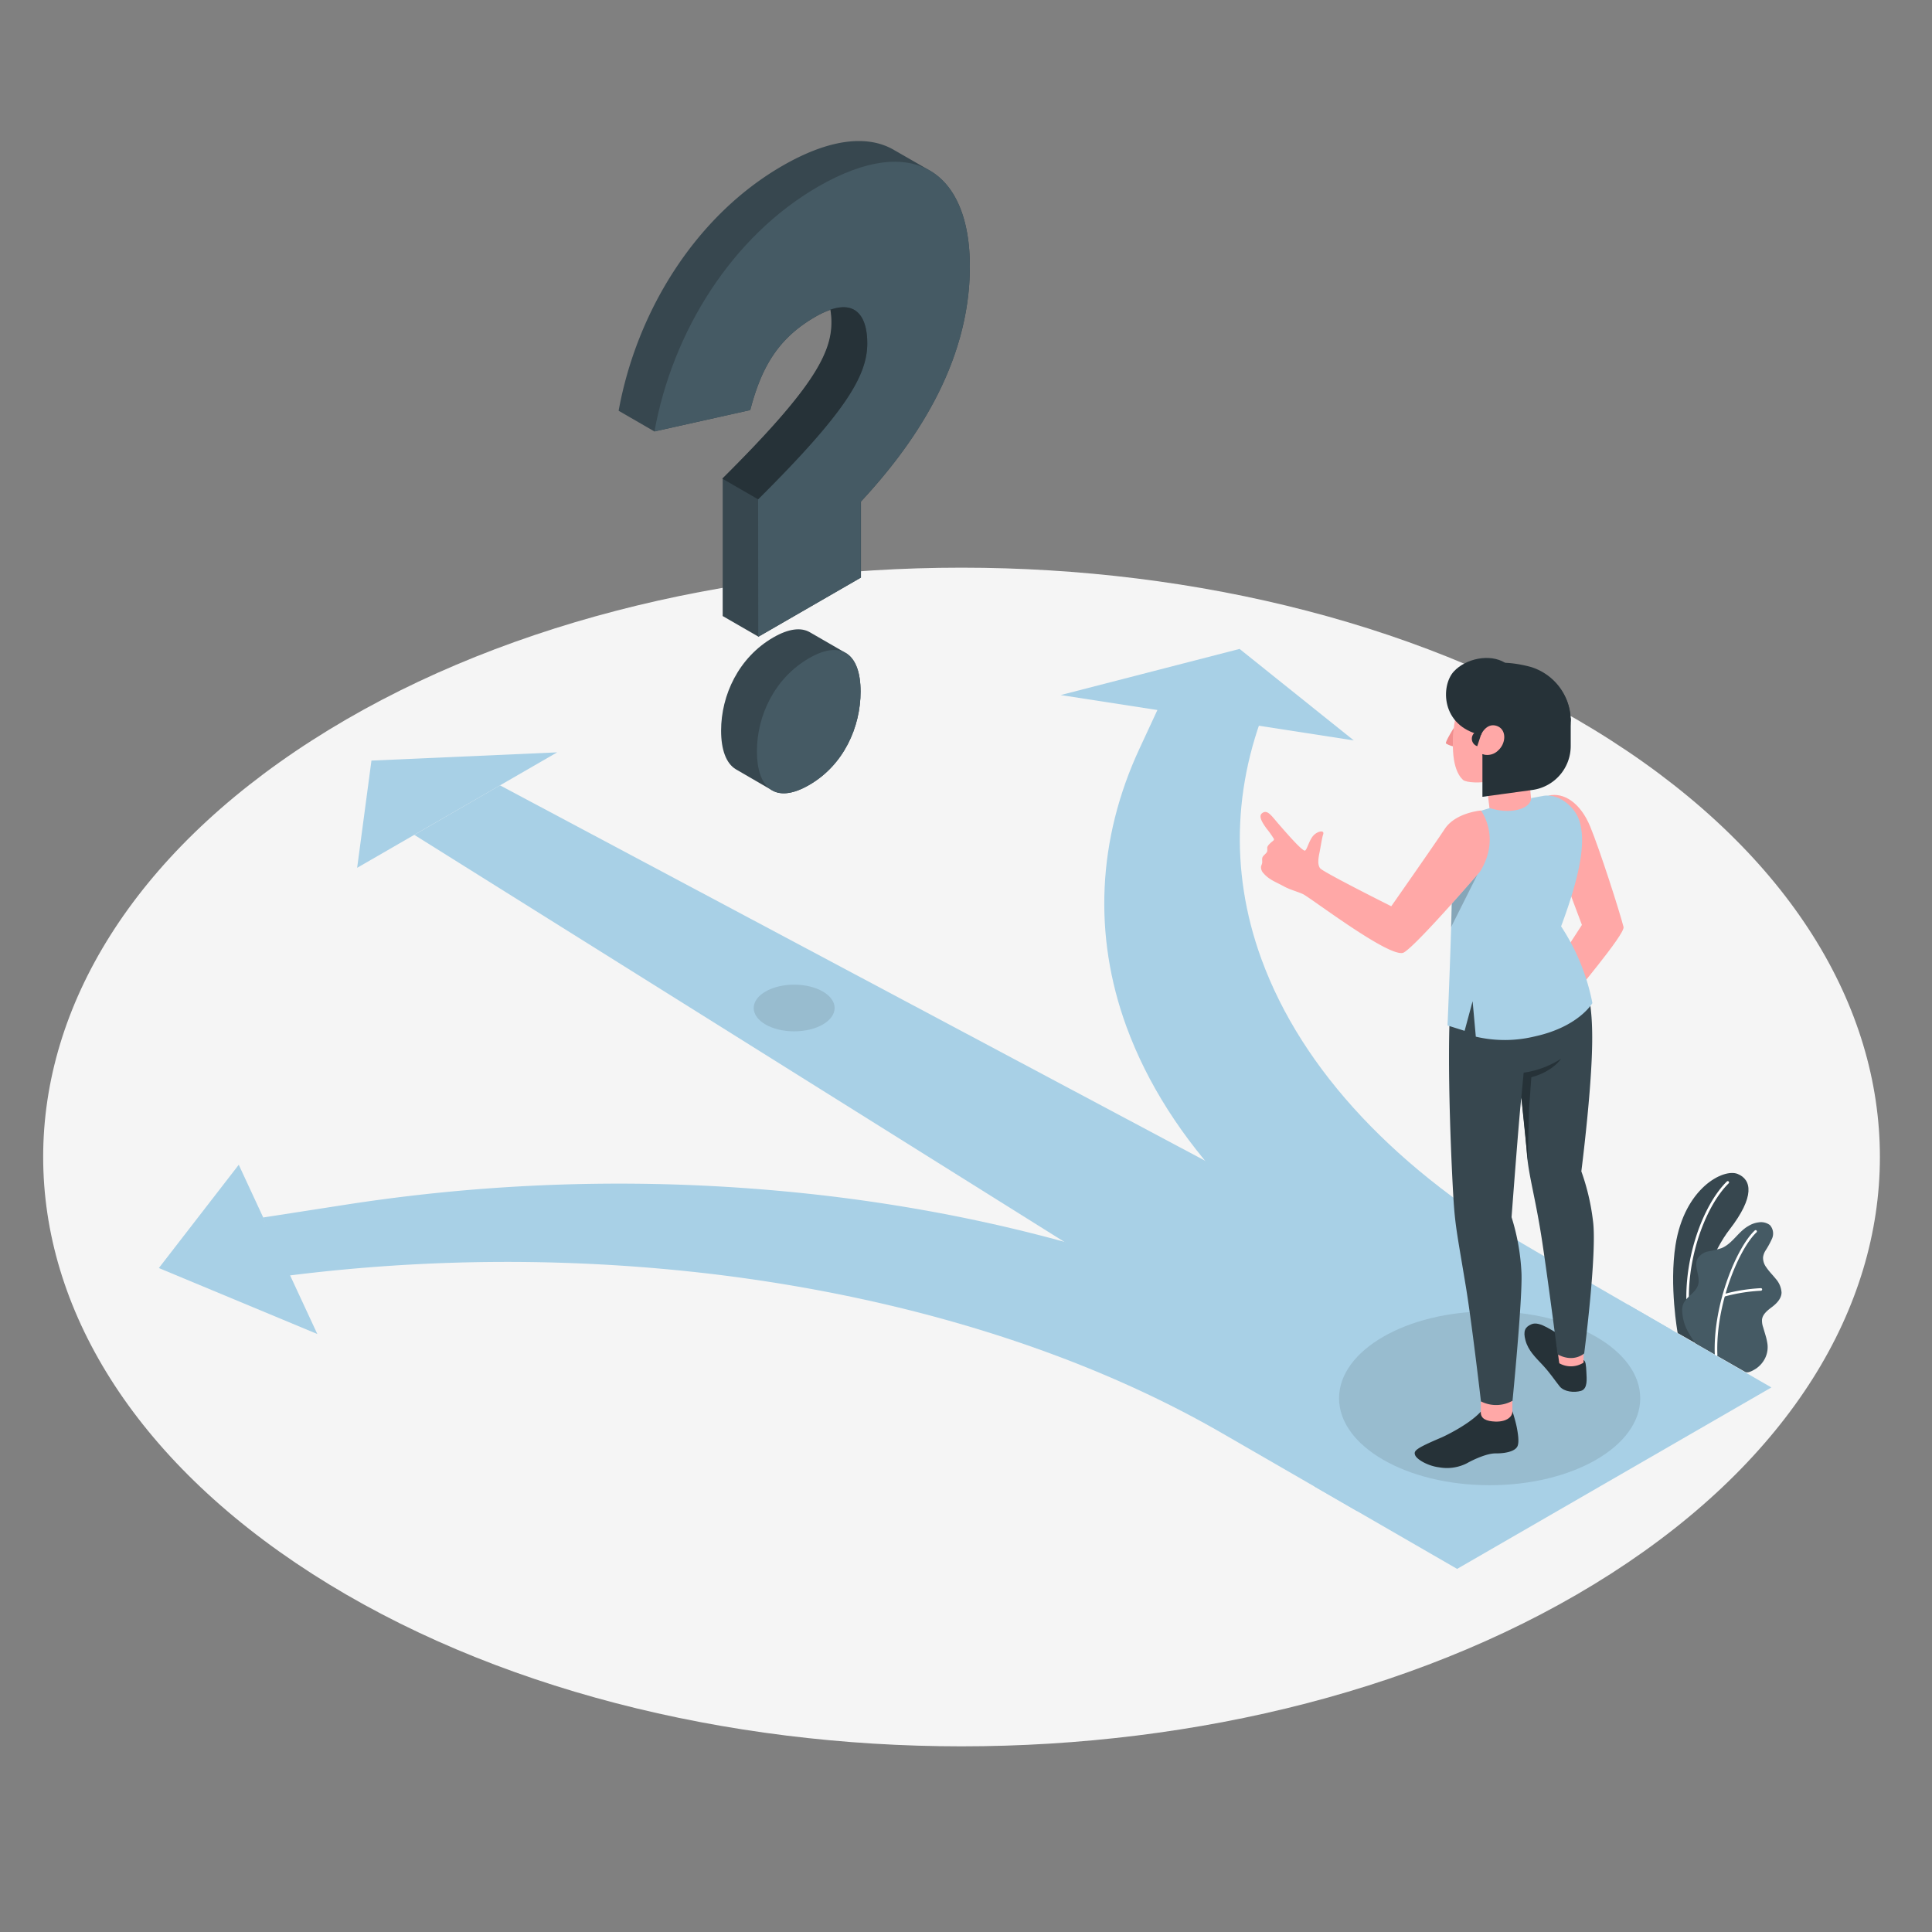 <svg xmlns="http://www.w3.org/2000/svg" viewBox="0 0 500 500"><rect x="0" y="0" width="500" height="500" fill="#808080" stroke="none"/><g id="freepik--Floor--inject-2"><path id="freepik--floor--inject-2" d="M80.77,407.28c92.82,59.56,243.31,59.56,336.13,0s92.83-156.13,0-215.69-243.31-59.57-336.13,0S-12,347.72,80.77,407.28Z" style="fill:#f5f5f5"></path></g><g id="freepik--Plants--inject-2"><g id="freepik--plants--inject-2"><path d="M438.81,347.64,434.18,345s-2.22-12.24-.56-22.76c2.33-14.8,12.41-19.91,16.07-18.43s4.52,5.85-2.09,14.4C443.7,323.24,438.69,333.91,438.81,347.64Z" style="fill:#37474f"></path><path d="M437.13,341.76h.05a.33.33,0,0,0,.28-.37c-1.91-13.86,3.66-29,9.92-35.15a.33.33,0,0,0-.47-.47c-6.37,6.23-12.05,21.65-10.1,35.71A.32.32,0,0,0,437.13,341.76Z" style="fill:#fff"></path><path d="M451.66,355.06c.73.42,2.24-.5,2.82-.88a7,7,0,0,0,2.32-2.67,6.49,6.49,0,0,0,.58-3.93,15.09,15.09,0,0,0-.49-2.09l-.59-2a5.15,5.15,0,0,1-.29-2c.17-1.38,1.41-2.36,2.53-3.2s2.52-2.15,2.52-3.82a5.88,5.88,0,0,0-1.48-3.49c-.79-1-1.74-1.91-2.46-3a4.06,4.06,0,0,1-.84-2.59,4.33,4.33,0,0,1,.56-1.63,22.8,22.8,0,0,0,1.78-3.25,3.28,3.28,0,0,0-.57-3.46,3.83,3.83,0,0,0-2.87-.71,6.52,6.52,0,0,0-2.68.94c-2.65,1.47-4.16,4.61-7,5.75a27.64,27.64,0,0,1-3.4.83,4.2,4.2,0,0,0-2.81,1.93c-1,2.06.88,4.6.16,6.79-.65,1.94-2.53,2.68-3.59,4.43a4.12,4.12,0,0,0-.49,2.54,12,12,0,0,0,1.07,4.29,30,30,0,0,0,2.35,3.86S451.55,355,451.66,355.06Z" style="fill:#455a64"></path><path d="M444.14,351.06h0a.33.33,0,0,0,.32-.35c-.54-13.11,5.64-27.58,10.13-31.79a.33.33,0,0,0,0-.47.32.32,0,0,0-.46,0c-4.59,4.29-10.89,19-10.34,32.3A.34.34,0,0,0,444.14,351.06Z" style="fill:#fff"></path><path d="M446.11,335.57l.1,0a44.21,44.21,0,0,1,9.51-1.53.34.34,0,0,0,.32-.35.32.32,0,0,0-.35-.31,44.75,44.75,0,0,0-9.68,1.56.33.33,0,0,0-.22.41A.34.34,0,0,0,446.11,335.57Z" style="fill:#fff"></path></g></g><g id="freepik--Arrows--inject-2"><g id="freepik--Trails--inject-2"><polygon points="129.4 203.25 107.22 216.06 369.7 380.41 414.07 354.8 129.4 203.25" style="fill:#A8D0E6"></polygon><polygon points="96.13 196.84 92.43 224.59 144.19 194.71 96.13 196.84" style="fill:#A8D0E6"></polygon><path d="M384.49,371.87l-33.27,19.21L316.1,370.81c-36-20.75-81.24-34.92-131-41a451.87,451.87,0,0,0-110.92.38l-6.1-15.1,22.7-3.52a461.21,461.21,0,0,1,124.5-1.94c50.91,6.2,97.27,20.7,134.06,41.94Z" style="fill:#A8D0E6"></path><polygon points="61.79 301.44 82.12 345.24 41.11 328.17 61.79 301.44" style="fill:#A8D0E6"></polygon><path d="M432.55,344.13l-33.27,19.21-35.12-20.28c-36.79-21.24-61.91-48-72.65-77.4-8.64-23.66-7.48-48.52,3.37-71.88l6.08-13.1L329.74,178c-10.59,22.82-11.73,47.11-3.28,70.22,10.49,28.72,35,54.87,71,75.62Z" style="fill:#A8D0E6"></path><polygon points="274.5 179.88 350.36 191.62 320.8 167.94 274.5 179.88" style="fill:#A8D0E6"></polygon><polygon points="340.13 384.68 377.1 406.03 458.43 359.07 421.46 337.72 340.13 384.68" style="fill:#A8D0E6"></polygon></g></g><g id="freepik--Shadow--inject-2"><ellipse id="freepik--shadow--inject-2" cx="385.52" cy="361.87" rx="38.97" ry="22.5" style="opacity:0.1"></ellipse><ellipse id="freepik--shadow--inject-2" cx="205.53" cy="260.87" rx="10.47" ry="6.04" style="opacity:0.1"></ellipse></g><g id="freepik--question-mark--inject-2"><g id="freepik--question-mark--inject-2"><path d="M218.9,169h0l-9.32-5.38h0c-2.22-1.28-5.39-1-9.47,1.36-8.94,5.17-13.49,14.91-13.49,24.11,0,4.88,1.28,8.48,3.82,10l9.31,5.4h0c2.24,1.35,5.46,1.08,9.63-1.33,9-5.16,13.34-15,13.34-24.22C222.72,174.05,221.43,170.48,218.9,169Z" style="fill:#37474f"></path><path d="M240.72,44.19l-9.48-5.45c-6.71-3.84-16.46-2.92-28.78,4.19-22.28,12.86-37.65,37.43-42.36,63.37l9.27,5.36,24.79-5.53C197,95.3,201.22,87.62,211,82a23,23,0,0,1,4-1.85,19.85,19.85,0,0,1,.27,3.35c0,8.37-5.65,17.91-28.24,40.37v35.56l9.27,5.35,26.52-15.3V129.81C235.9,115.72,251,94.68,251,68.94,251,56.84,247.4,48.12,240.72,44.19Z" style="fill:#37474f"></path><path d="M196.2,129.22c22.6-22.46,28.25-32,28.25-40.36,0-7.33-3.3-12.75-13.5-6.86-9.73,5.62-14,13.3-16.79,24.13l-24.79,5.53c4.71-25.94,20.09-50.51,42.37-63.37C236.53,34,251,44.68,251,68.94c0,25.74-15.06,46.78-28.24,60.87v19.67l-26.52,15.3Z" style="fill:#455a64"></path><path d="M195.89,194.45c0-9.21,4.55-18.95,13.49-24.11,8.79-5.07,13.34-.59,13.34,8.62s-4.39,19.06-13.34,24.22S195.89,203.65,195.89,194.45Z" style="fill:#455a64"></path><path d="M224.45,88.86c0,8.37-5.65,17.9-28.25,40.36l-9.27-5.35c22.6-22.47,28.24-32,28.24-40.37a18.75,18.75,0,0,0-.27-3.34C222,77.7,224.45,82.58,224.45,88.86Z" style="fill:#263238"></path></g></g><g id="freepik--Character--inject-2"><g id="freepik--character--inject-2"><path d="M400.76,205.9c3.93-.93,8.25,1.86,10.78,8s7.58,21.89,8.63,26c.47,1.84-13.53,18.17-13,17.93.15-.07-4.56-8-4.56-8l6.79-10.46-4.25-11.35Z" style="fill:#ffa8a7"></path><path d="M409.82,352c.53.2.66,1.21.74,3.23.06,1.52.39,4.19-1.39,4.72s-4.41.26-5.55-1.18c-1.43-1.79-2.4-3.37-4.44-5.56-1.77-1.9-3.68-3.67-4.39-6.34-.65-2.4-.11-3.45,1.53-4.15,2.26-1,5.81,2.18,7.58,2.68C405.42,345.87,409.28,351.84,409.82,352Z" style="fill:#263238"></path><path d="M409.82,350.17v2.48a6.09,6.09,0,0,1-6.26.17c-.1-.24-.65-5-.65-5Z" style="fill:#ffa8a7"></path><path d="M391.4,365.19s.71,2.15,1.1,4c.3,1.5.74,4,.21,5.12s-2.57,1.85-5.73,1.83c-2.05,0-5.25,1.38-7.44,2.6a11.42,11.42,0,0,1-7.11,1c-2.82-.34-5.74-2-6.19-3.14s.13-1.73,6.77-4.56c.06,0,7-3.16,10.22-6.71Z" style="fill:#263238"></path><path d="M391.4,362.51s0,1.84,0,2.89-1.23,2.61-4.43,2.5c-2.26-.08-3.83-.69-3.74-2.55v-2.67Z" style="fill:#ffa8a7"></path><path d="M412.25,315.87a58.38,58.38,0,0,0-3-12.73s1.4-10.94,2.21-21.46c1.45-18.85.28-25-3.42-33.47,0,0-31.63-3.2-32.6,9.94-1.2,16.37.4,48,.83,53.79s1,8.39,3,20.47c1.56,9.19,4,30.27,4,30.27a8.66,8.66,0,0,0,8.17-.17s2.59-26.32,2.32-33A56.85,56.85,0,0,0,391.19,315s2-26.68,2.53-30.93c0,0,1,8.47,1.42,14.25s2.15,11.31,3.83,22.05c1.45,9.31,4.14,30.14,4.14,30.14,4.2,2.27,6.88-.25,6.88-.25S413.39,324,412.25,315.87Z" style="fill:#37474f"></path><polygon points="384.56 201.64 386.05 213.86 396.8 212.89 395.57 199.33 384.56 201.64" style="fill:#ffa8a7"></polygon><path d="M408.59,212c-1.18-3.21-5.2-6.79-9.33-6-1.08.2-2,.36-3,.56-.09,2.82-5.4,4.28-10.68,2.57-1.59.45-3.05.92-4.37,1.39-3.78,1.35-5.3,7.63-5.39,18.14s-1.2,36.73-1.2,36.73l4.42,1.39,2.07-7.67.83,9.18a32.84,32.84,0,0,0,15.27-.07c11.37-2.48,14.9-8.62,14.9-8.62a55.22,55.22,0,0,0-8.1-19.86C409.66,224.58,410.34,216.79,408.59,212Z" style="fill:#A8D0E6"></path><polygon points="375.69 233.89 382.38 226.29 375.53 239.97 375.69 233.89" style="opacity:0.2"></polygon><path d="M383.27,209.76s-6.57.52-9.38,4.78-13.83,20-13.83,20-17.53-8.77-18.39-9.81-.37-3.14-.14-4.3.63-3.73.89-4.45c.45-1.26-1.42-.92-2.51.26s-1.59,3.48-2.14,3.88-4.72-4.4-6.74-6.72-3-3.93-4.33-3c-1,.69-.35,2.07,1.1,4.05a24.37,24.37,0,0,1,1.87,2.63c.18.35-.36.63-.57.82-.39.36-1.09.93-1.14,1.48a5.37,5.37,0,0,1,0,.9c-.19.66-1,1-1.24,1.62-.17.46,0,1-.08,1.47-.06.32-.23.6-.29.92A2.2,2.2,0,0,0,327,226c1.42,1.69,3.37,2.34,5.23,3.37,1.55.86,3.15,1.23,4.93,2s22.85,16.94,26.13,15.14S383,225.62,383,225.62C388.54,216.72,383.27,209.76,383.27,209.76Z" style="fill:#ffa8a7"></path><path d="M378.53,186.57s-4.2-4.73-1.14-9.54c3.61-5.66,10.56-6.63,18.8-4.42a14.62,14.62,0,0,1,10.31,13.27c.39,6-16.46,10.5-16.07,14.64Z" style="fill:#263238"></path><path d="M376.22,188.41s-2.29,3.67-2,4a5.78,5.78,0,0,0,1.85.74Z" style="fill:#f28f8f"></path><path d="M383.19,176.8c-2.28,1.26-6.23,3.58-7,12.14-.82,8.79,1.22,11.78,2.44,12.9.83.75,5,.92,7.15.19,2.69-.92,8.5-4,11.13-8.58,3.1-5.41,3.58-12.52-.24-15.2C391.27,174.48,385.13,175.73,383.19,176.8Z" style="fill:#ffa8a7"></path><path d="M382.52,177.18s-1.8,8,.75,13c0,0,1.33-3.16,4-2.34s2.57,4.43.5,6.33a4,4,0,0,1-4.16,1,17.93,17.93,0,0,0,4,6.07s8,3.57,14.94-4.26c6.29-7.1,5.12-19.49-4.51-22.41S382.52,177.18,382.52,177.18Z" style="fill:#263238"></path><path d="M383.65,195.21v11l12.93-1.77a11.48,11.48,0,0,0,9.92-11.37v-7.22l-10.26,6.57-4.85,4.29-4.91-.4Z" style="fill:#263238"></path><path d="M376.27,173.75c-3.46,3.72-3.38,14.17,7,16.47l6.25-18.69C385.52,169.08,379.36,170.44,376.27,173.75Z" style="fill:#263238"></path><path d="M382.31,193.11a2,2,0,1,1,1.28-3.87Z" style="fill:#263238"></path><path d="M393.72,284l.6-6.39A24.2,24.2,0,0,0,404,274s-2.05,3.29-7.69,4.79l-.59,8.14-.35,13.33Z" style="fill:#263238"></path></g></g></svg>